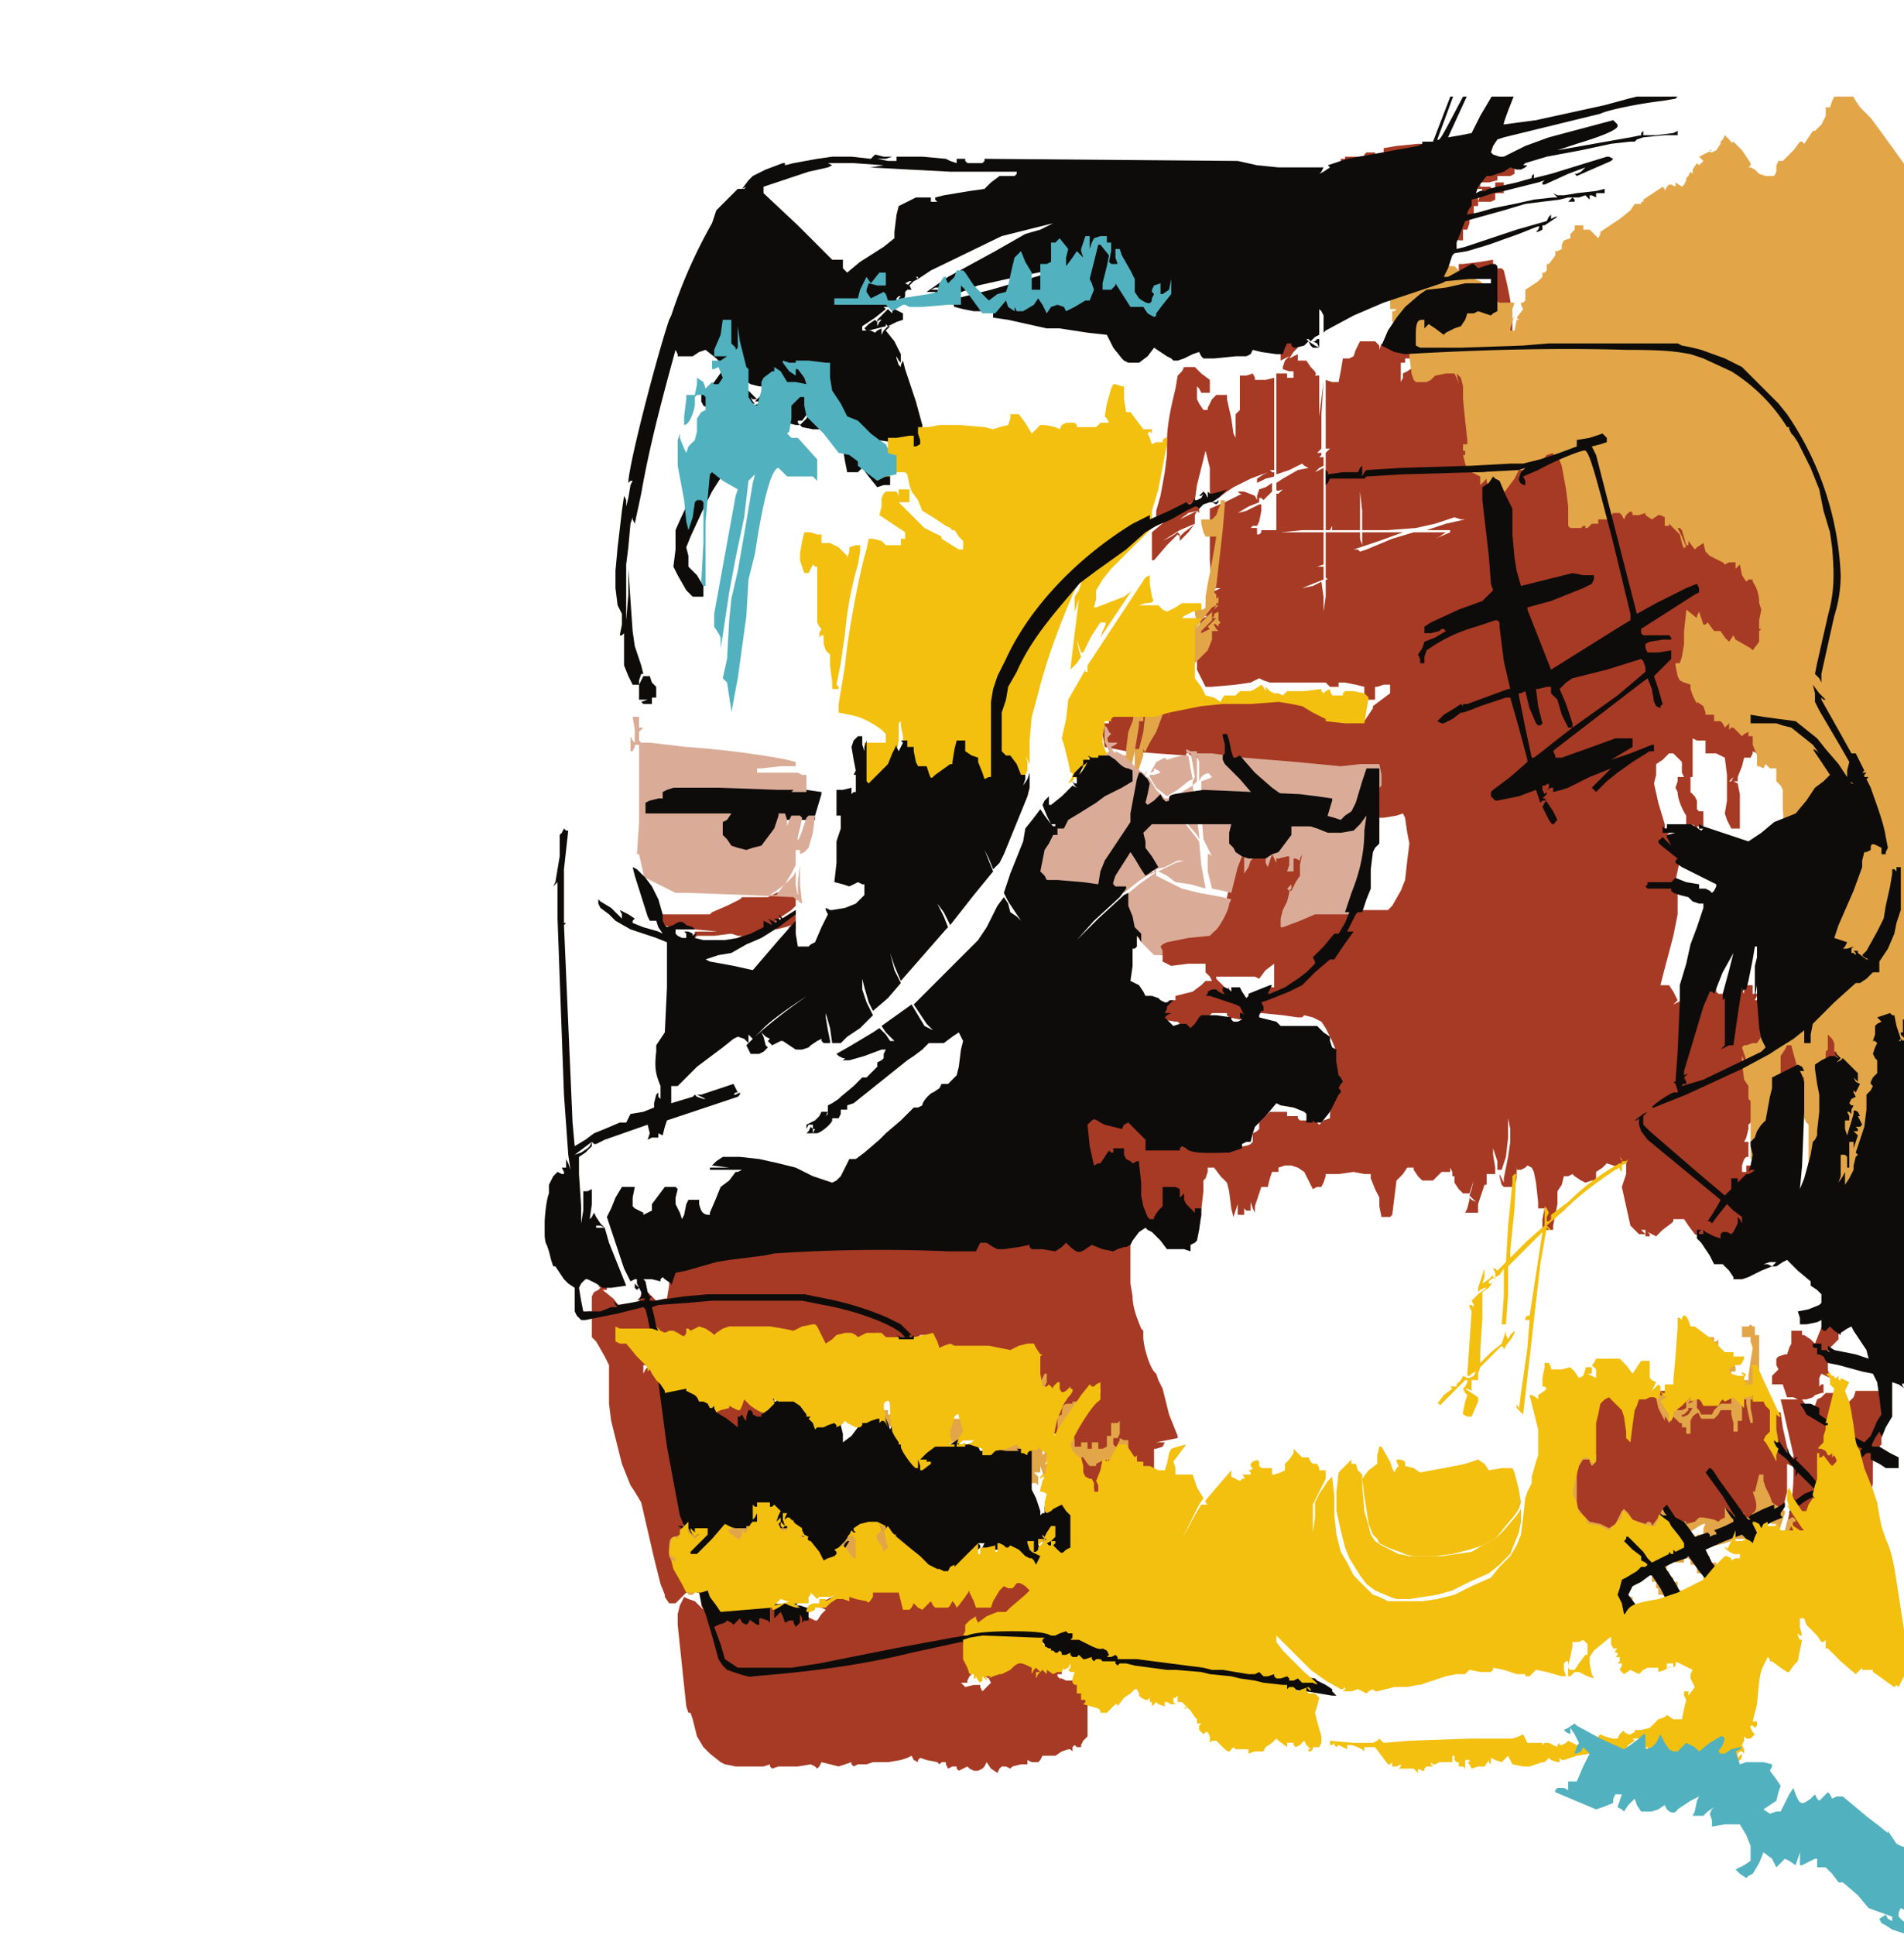 <svg xmlns="http://www.w3.org/2000/svg" width="756" height="768"><defs><clipPath id="A"><path clip-rule="evenodd" transform="translate(.09 45)" d="M0 0h635v856H0z"/></clipPath></defs><g clip-path="url(#A)" transform="matrix(.852 0 0 .852 216.184 0)"><g fill="#a73a24"><path d="M198.09 824l-1-1-4 2-1-1v-1h-2l-2 1-1-2v-1h-2l-1 1-1-1-5-1-3-1-1 1v1l-2-1-1-2-2 1-3 1-6 1h-7l-3 1h-4l-2 1-1-1v-1l-6 2-8-2-1 2-1 1-1-1-2-1-6 1h-9l-3 1-1-1v-1l-3 1h-13l-5-1-2-1-5-4-3-3-3-5-2-8-1-3h-1l-1-3-4-38v-5l1-4 2-4 2 1 3 1 4 4-1-2v-2l1 1 3 7v1h1l2-2h8l9-1h2l3 1v-5l3-1h3v3h4v1l1 2h3v-3h5v1l1 2 4 2h1l2-3 2-2-2-1h-1v-2l8-4 7 1h7l1-2 1-3h12l2 1 1 1 1 3v3h1l1-1v-1l9 1h8l2-2 3 1h2l1-2 1-3h4l1 4 1 3h5l1-4 3-5 2-1h6l6-1 1 1 2 1v4l-2 2-2 1h-1l-2 3-3 4-4 1-7 2-3 1h-4l-1 2-1 1-1 6-1 4 4 10-2 2-1 2v1h-3l2 2 4-1h3v1l1 2 4-4-1-2-2-1 2-1 1-1h6v-1l5-3 4-2h4v2l1 1h2v2l5-1h5l1 1v2h-2v1l1 1h1l2 1h7l1-1h1l1 4 1 5v1l-1-1v18l-2 2-1 2v1h-2l-1-1-1 1v2l-1-1h-1l-3 1-3 2h-6l-1 2-1 1h-3l-2-1v2h-3l-4 1-1 1-2-1h-2l-1 1-1 2-3-2-2-3-1 2-1 1-2 1h-2l-2-1z"/><path d="M56.09 743l-2-5-3-12-6-26-3-5-2-3-4-10-5-20-1-8v-18l-2-4-4-7-2-2v-9h-2v-3h2v-7l1-2 2-1 1-1-1-1h4v2h-2l5 4 4 5 4-2 4-1v-1l1-3 2-2 5 5 4-1h1l1-6v-6l1-1 2-1 4-1 9-2 7-2h3l1-1h1l14-2 13-2h87l1-2v-2h8l2 2 3 2 7-2 7-1v1l1 1h4l4 1 2-1 3-2h4l3 3 4-2h3l6 1 4 1 2-2h5v19l1 6c0 5 2 10 4 15h0l1 1v3c0 4 3 15 6 17h0l1 3 2 4 3 12 4 10v1l-10 2h4l-1 2-3 1h-1v10h-5v-1l-7-7h-1v-3l-3 3-2 4h-4l-1 4-2 4 2 8h-5v-3l-1-2-3-3-2-3v-4l-6-6v-4l1-4 5-8 7-9 2-2v-2h-3l-3 3a65.7 65.7 0 0 0-12 17h0v1h-4v-2l1-5 1-4h-1v2h-5v-4h2v-3h5v1l2-2 1-1-2-1-3-2h-7v-2l-1-2h-3v6h-5v-2l-1-1h-2v5l-1 1-2 1h-4v-6l1-6h2l2-1v-4l3-3h6v5h2l2 1v-2l-1-5-2-4h-1l-5 1-3 1-14-2h-22l-2-6h-5l-1 1v1h-8l-8-1-2-1-1-1-3 1-2 1h-11l-6 4h-3l-4-8h-1l-8 2-6-1-16-1h-9l-2 2-3 1h-5l-4-2h-2l-3 1v1h4l4 4v5h-6l-2-2-2-4v-1l-3-1-4-2h-11l-12-1-1-1v1l3 4c1 0 4 2 6 5h0l5 4v4l-1-1h-1v4l1-2 1-1h3l4 6v5l1 1h3l7 7v-2h5l2 2h9l2-2h7l-2-1h-2v-6h5v3h4v2l1 1 3 1 3 2v6h-4l-3-1v3h-4v4l1 4h-1l-1 1v7h-4l-1-3-1-2h-6v-1l-1-4-1-3h-4l1 3 1 6 1 5h-5l-1-4-3-10-1-5v2l1 7 1 9v1h-4l-1-2-3-12-1-5h-1l-1-1v1l3 15 2 15h4l4 12v6h-5l-1 4v3h-4l-1 3v2l1 3 4 9 3 7v1h-1l-5 5h-3l-2-3v-1zm524-24h-4l1-2c3-10 5-20 5-30h0v-4h-1l-2-1v13l-1 4-1 5h-5l-1-2-2-2v-3l-1-3-1 1h-1v5l1 4-2 2-1 2h-7v-1h-6l-1 2-1 1h-3v4l1 3h-6v-8h-2l-2 1-1 2h-6v-2l-4-1-5-1-1 2-2 2v1h-4v-2h-4l-3-2-4-1-2 3-3 3h-2l-6-2-5-2-3-3-3-4v-20l2-3 1-3h6l1-9 1-14 1-3 1-1 4-1h2l6 6v3l1 4 1-5 1-4 3-2 2-2 5-1h6l1 1v7h2l4-6h9l1 2 2 2 1-1 3-1 1-2h4l5-1v2h2v-2l2 1 1 1 2-2h1v3h5l3 3v3h4l1 7 2 9v4l2 1h1v-1l-5-22-1-4h8l-2-1h-3l-2-6h-5v-4l3-3-1-2v-3l1-1 3-1h1l1-3 1-2v-6h5v2h1l3 2 2 2 4-10h2l3 1 2 1v6l-5 5v9l1 4-4-2-1 2v4l1-1h1v4h-1l-3 1-1 1-3 1h-2l2 3 3 3 2-6 2-1 2-2h5v3h2l3 1h1l2-2 1-3h11v1l1 6 1 5-2 4 2 2-1 3v4l-2 2-2 1v15l-1 5-3 7-1 2h-4l-5-5v2l-1 2h1l1 1v4h-1l-1-1v2l-1 2 2 2h-2l-3 1-3-2-3-1-3 1h-3v7h-2zm-38-142l-3-1h-1l-2-1-3-4-2-3h-5v1l-1 1-4 3-3 3-4-2 1 1v1h-2v-3h-2l2 2h-3l-4-4-4-18 2-6v-6l-2 1-1 2-6-2-2 2-3 2v4h-2l-3 1-2-1-3-2-1-1-2 1h-2l-1 4-2 3v6l-2 10v2h-5v-5l1-5h-3v-3l-1-9-1-5-1-2-2-1-1 1-2 1h-2v4l-1 4h-5l-1-1-1-4v-1l2 4v-2l2-10 1-7v-6l-1-5v9l-1 9-2 6h-2v-4l-2-6v3l1 6v3h-4v5h-1l-3 9v4h-6l1-2 1-4v-1l1 1 2 1-3-3 1-3 1-4-2 6h-3l-2-2-2-3v-3h-1v-2l-1-2v2h-4l-4 4h-5l-2-2-2-3v-1h-3l-2 3-3 3-1 8-1 8-1 1h-4l-1-5v-4l-2-4-2-5v-2h-3l-5-1-7 1h-6v1l-1 3-1 2h-2l-2 1-4-8-3-2-3-1h-3l-3 1v2h-3l-1 3-1 4h-3l-3 9v3l-1-2-1-3v4h-2l-1-1v3h-3v-5l-2 6-1-4-1-8-1-4-3-3-3-4h-3v2l-1 3-1 1v5l-1 9v3h-5l-1-1-3-6h-2v-3l-1-3h-4v10l-2 2-1 3v1h-4l-3-1-2-4-1-5-1-8v-8l-6-2-2-6v3h-3l-2 3-2 2-4 1-3 1-1-8v-18h8v1l4 2 3 2 2-2h7l1 3 2 3v6h14l3-3 4 2 4 1h7c9 0 16-1 17-2h0l1-1v-4l2-1 1-1v-3l5-5h8v2h5v1l1 1h8v1l1 1 2-2 3-1v-2l1-5 2-4v-20l-2-5-3-6-2-3-4-2-4-1-1 1h-2l-7-1-10-1h-3v-4l2-1 3-2v-5h4v-11l-4 3-3 4-2-1h-18v1l5 5 1-1v6h2l3 1h2l1 2 1 4v2h-4l-5-1-1-1v-1h-7l-6 6-1 2h-5l-4-4h-1l-6-1-4-1v-5h5l1-1 1-2h3v-2l8-2 4-3 2-2h3l-1-2-2-2v-4h-8l-8 1-4-2v-3h-1l-1-1v-5l2-2 10-2 11-1 1-1 5-7 2-4 2-8 2-12 2-5h32l-1 6v6l-4 8-5 9v3h1l6-3 6-2h35l2-2 4-7 2-5 1-9 1-8-1-5-1-7-1-2-3 1-6 1h-4v-2l-1-3 1-7 1-9v-2h-8l-34-1-26-2v-1l-9-1h-8l-2-1-1-1h-1v1l-28-2-10-2-1-6v-5h3v-4l3-1h22l10-3 10-2h16l16-1 6 1 7 1 7 4 7 3 7 1h8l4-6v-1l8-6v-4h-3l-3 1h-1v6h-5v-6l-4-1-5-1h-3v2h-4l-2-2h-26l-3-1-2-1-4 2-7 1-11 1h-3l-4-8v-16l2-8h1l2-1h-2v-3l6-2h-3l-2 1v-2l1-2h1v-3l3-1 2-1h-2l-2 1-1-14v-15l2-1 1-1-1 1h-2v-8l7-3 8-4h-1l-1-1h3l5 2 1 2v-2l1-3 3-1 3-2v4l-4 4-1-1h-1v2l-5 2-5 3 4-1 6-3h1v3l-1 5-1 2h-2l-1 1h3v3h1l1-1v-1h7v-17h1l2-2 2-1-2 1c-3 1-3 1-3-1h0v-2l3-2 7-4 5-1-2-1-1-1-6 3-6 2v-47h5v2h3v-3h-2l-3-1v-1l1-3 2-2-4 2v-9l3-1h3l2 4-2 2-2 3 4-2v3h4l2 3c2 2 3 3 2 4h0 2v19l2-16-1 15v16l-3 3 1-1h2v1l-1 1h2v4l-2 1-2 2 4-2v29h-10l-10 1h20v15l-3 1-2 1 2-1h3v6l-10 4 5-1 4-2 1 7v7l1-7v-8h1l-1-1v-21h16v3l1 3v-6h19l-11 4-12 4h2l1 1 3-1 12-5 10-3h15l-3 2-2 1 7-3v-1h-11l9-3 9-2h-2l-3-1-9 3-9 2-13 1h-12v-9l-1-9v18h-13v-2l-1 2h-2v-36l2-2h-2v-32l3 1h3l1-5 1-6h3l2-1 1-3 2-4h7l2 2v2l-1 2 1-2 1-3 2 1 7 1 6 1v4h-4v2h-2v9l1-2v-2l2-1 3-2v-3l1-1 2-1 2-16h5l2 1 1 2 4-1 3-1 2-6h3l2-1h9l1-5 1-4-1-5-1-4h-3l-7 1-5 1v-5h2l8-1 6-1v4h4l1 1c2 8 4 17 4 25h0v9l1 2h5v4h-5v-1l-1-2v3l-1 2 2 4h3l3 1v2l-1 1 4 2 3 1v3l2 2v6l5-4 7-9 4-4h4l1-1v-1h3l3 1 6-6 3-1h7l2 1 1 3c2 4 4 16 5 25h0v8h3l5-1h3v-1h4v-2h6l3-2 2-2h8v2l2-2 7 1h7v2h12v-2h-4l-4-1v-1l1-4 1-3h2l2 1 1 2v2h3v3h2v3h2v5h2l2 1 2 3 1 3h4v2h8l2 3 3 4h3l3 2h5l5-1v3h2l2 3 2 4h5l1 1 2 4 2 2v22l-1 1v2l1 2-2 2-1 3h-6l-1-1-5-2-3-1h-6l-2-2-3-2h-4l-2-3-1-2h-3v2h3v5h-3v3h-4v-5h2v-3h-3v-5l-4-2-1 7-2 12-1 5-1 2-1 1 1 1 1 2 4 1 3 2 1-1v-5h4l-1-1h-2v-5h4v3h4l-1 3-1 5v1h-3l-1 4-1 3h1l6 7v1h5v2l5 1h5v2h3l2 2 3 2h1l4 1 2 1v2l2 3 1 1v8l2-1h3l2 1 1 2 1-1v-2h4v8h3v4l1 12 1 20v12l-1 6-1 7h-5v-36l-2-4h-1l-1 1-2 3-2 4h-4l-1-3v-3l-2 2-1 2h-4v-2l-1-5v-2h-3l-2 2c-2 1-2 2-2 3h0v1h-7l-4-9-5-9-8-12-15-21-6-9-3-2-3-1-2 1h-1v1l1 1h4l2 3 18 24 15 24 4 9h-2l-2 9-2-2-2 2 2 1h2v5l-3 1-3 2h-2l-1-1v-5l1-1 1-2-2 2-1-4-1-3 2-1h1l-4-6v-2h-2l-2-1v-2h-3l-3 1v-5h-1l-2 1-2-1h-2v-4h-1l-1-1v5h-5v-2h-4v-4l-2 6 3 3h3v2l1 2-2 4h-5l-1-2-2-1v1l-1 2h-3l-1 4-2 5v2h-3l2-4-1 2-2 2h2l2 1 1 5v16h-4l-2-4-1-3 1-6v-12l-1-8-4-2h-5v-6h-4l-2-1v18h-1v7l2 2 1 2v4l1 1h2v8h-2v-1h-1l1 2 1 1h-5v-1l2-2-2-2 1 1v1h-3v-5c-2-3-4-8-4-11h0l-1-2 1-3v-2h3l-1-2v-5l-4-4h-2l-3 3-3 2v5l-1 4 2 9 3 10v2h2l2 1-2 1-1 1h2l1 1v5l-1-1 5 5-1 2-3 14v1l2-2v12l-2 10-5 19-1 4h4l2 3 2 4-2 2 6-3v-1l1 2 1 1v-2l1-2 2-1h3l-1 1-2 1h3l2-4h4v2l1 1h4v2l1-1h1l-2 20h1l1-1 1-11 3-12 1 1 1 2v-4h4v4h2v1l-1 2h1l2-2v-1l1 1 1 2v-3h8v4l1 3 4-4 4-3-1-1h-1l1-1v-1h5l2-2v2l2 3 1 2v-2l-1-1 2-2h4l2-2 3-2v-4h1l1-1 1-4v-4l1-2 2-1h1l3-5h1v12h-1l-1 1v8l2 3 3 3h7l4 6 1 3 1 4 1 2 2 1v8h-1l-4 1h-1v-5h1l1-1h-1l-1-1v-2h-2v-3h-3v3l-2 3v9l-1 13-1 4h-4v-7h-2v6h-2v4h-4v-4h1v-9l1-9h-3l-3 3h2v5h-5l-1-1v-1l-12 4v8h-4v1h-6v-1h-4v-2h-1l-10 4 2 6-2 2v6l-2 2v2l-1 4-1 2h2v7h-1l-1 1-1 3v3h2v-3h5v4l-1 1h-1v5h-4v-1l-1-2v3h-3v1l1 2h2l2 1v-3h4v4h-4v4l-1 3h3v4h2v6h-4v-2h-1l-3 2-1 1h-4l-1 1v1h-2zm-473-140l-1-1v-1l1 1h1v-2h5c9 0 5 0-5-1h0-10l-4-2 2 2h-4v-1l-1-4v-2h24l1-1 7-3 6-3 1-1h12l4-2 3-1 3 1h2l2 1 1 2v1l-1-1h-1v3l-2 2-6 4-2 2 10-6v9h-2l-2 1 1-2 1-1-3 1-4 1-1-1v-1h-1l-2 1v2l-3 2-3 1-5 1h-4l1-1 2-1h-2l-3-1-8 1h-8l-2 2z"/><path d="M283.09 254v-6l6-5 10-7 4-3-10 7-8 5-2 1 4-4h-2v-4l2-7 2-11 1-8v-6c0-8 2-17 4-25h0l1-6 2-2 1-2h5l3 3 4 3v6h-4l-1-2-1-1v6l1 2 2 3h2v-1l2-4 2-2h5v2l2 9 1 7 1 2v-11l2-2v-16h3l3-1 1 2v1h5l4-1v43h-2l1 1h1v2l-4 1-4 2v-2l3-2 2-1-8 3-8 4-3 2-4 3h-4v-14l-2-8-4 16-1 7 2 2v4l-1-1-4 1-4 3 8-4-1 2v4l-7 3-8 5 4-2 3-2 1 1v1l2-2 4-3 1-1-3 4-4 4v-2l-1-1-5 5-6 7h-1v-7zm140-143v-4l1-1h-4v-3h-4l-3-1v-5h2v-4l-1 1-1 2h-4v5h-5v-7l-1-2c-2 0-5-3-5-4h0l-1-2-2-2v-4h5v2l1 3 2-1h1v-3h2v-5l-3 1h-4v-2l-2 1h-2v3h-3l-3 1-2-1-1-3v-1h-1l-1 1v1h-1l-4 1h-1v3h-5v2l-3-1h-3v-5h4v-3h2v-1h9v-1l1-1h4v2h3l1-2v-2l6-1 10-1h3v2h2l5-1 3-1v1l-1 1 4-1h4v3h4v2l-1 3h5v5h-5v-3l-2 4 5 1 3 1v-5l3-3h4l4-1 1 1v1h4v4l-2 1h-6v2l-4 1h-4v2h5v1l1 1h1v-4h4v5h-4v3l-2 1h-6l2-6h-9v2h-2v3l3-1 4-1h2v5h-2v4h-2v4l-1 3h-2v5h-2l-2-1z"/></g><path d="M490.09 765v-1l1-1 2-1h4v-4h3v-3h3v-1a1 1 0 0 0-1-1h0-1v-4h2l-1-3v-2h5v2l1 2h1v3l5-1 4-1 1-1 1-2h2v-2l-1-1h-2v-3h-1v-3h-2v-4l1-5 1-1 3-1h2v5h-1l-1 1h3v3h2v2h2v4h2l8-1 6-2v-2h-4v-3h-3v-4h-3v-2l-1-1h-2v2h-4v-2h-5v-5h3l3-1v-4h1v-4h2l1-1h-13v2h-4l-8-2-3-2-6 6h-2l-5-2-5-2h-2l-1-2-2-2h-1v-5h-2v-16l2-4 1-4 2-1h5l2 1v3l-2 2-1-2v-1h-3l-2 3-1 3v16l3 4 3 3 5 1 4 2 3-2 3-6 1-1 2 2 2 3 6 2 1-1h1l1 1v1l3-4 2-4h2v4l5 1 4 1v1l4-1 2-2h2l5 1 2 1 1-1 2-1v-5l2 2 1 2h1v-1l-1-2-2-3h2v3l6 2v2h3l1-2c2-1 2-4 1-7h0l-1-3h1l2-8h2v3l1 3 2 4 1 3 6 4v1l-5 15-1 1h3l2-4 2-8 1-2v1l1-1h1l1 1v1h-1l-3 6v2h2l4 1h2v-4l-1-5h1l4 2 2-2 2 1 3 1v-2l1 1h1v3h5v2h-7l-1-1v-1h-4l-3 1-1 4v3h-6l-5-1-1 2v2h-6l-5 4-6 6-2 1v-4h3v-2l2-2 4-2h1v-4h1l2-1h-4l-2-2v-4h4l2 2 2-3 1-3h-2l-2-1v-1h-1v4l-3 1h-2v5l-5-1h-6v1l-3 1-4 1h-2v-3h-3v2h-4v-4h3v-3l1-2h-1l-2 1-3 2-2 1 2 1h1v4h-3v2h7v4h3v3h3v4h3v3h4v2l-5 2-12 3-6 2-1 1-1 2-2-1-1-1-3 3-2 3-10 2-5 3-10 7-4 4-1-2zm-424-24l-8-16v-4c0-4 1-5 3-5h0l2-1 2-6h2v1h3v2l3-1h4v2l2-2h3v-2h12l3-1v-8l2-1h-2v-5l3-1h2l2 1 1 1 7-1h8l3 2 3 3 1 4 1 3h1l1-1v-6l-1-6h2v2l-1 1 2-1 1-2h5l3 2 2 3 2 4 2 3v4l3-1h8l3 1v4h3v-4h4l5 5v4h-4l-2-1-1-2v12h-6v-2h-3l-2-3-2-5v-1h-4v-2h-2v14h-5l-2-3-1-2v2l-4 4h-4v-4h-2v-5h3v-2h6l-1-1h-1v-3h-4v2h-7v3h-5l-2-1v-4l-1 2v2h-5v-3h-2v3h-6l-2-3-1-2-1 1-1 2-2 2-1 2-4-1-5-1-3-3-3 2-6 6-3 4h3v7h-4v-3h-4l-3-1 2 6 2 4h3v1l-2 2h-2zm203-7l-1-3v-2h-3l1-3v-4h-2v4h-3l-1-1v-1l-1 1v2h-4v-1l-1-1h-1v3h-2l-2-1-3 2-1 1v2h-3v2h-6l-1-1v-3h-4v-1h-2l-1-2v-5h3v1l1 2v-12h2l1-2 1-7 1-5 2-1h2l1 1 1 2v-1l1-1h2l1 1v-1h7v3l1 7 1 5-1 2-1 2h-1l1 1 2 2h1l1-3 1-10 2-7v-1h1l2-1v-1h2l2 1v2l1 7v5l-2 5h4v-1h6v4l-2 1v8l-1 4-1 1h-2zm-54-42h-1l-1-3-1-4v-6h3v-2h-3l-1-1v-1h2l-1-1v-1h-1v-2l-1-1h-2l-1-1v-1l-8 2v1h-2-3-2l-2 1-1-2h-3v1h-3l-2-2-3-5v-2h-2l-3-3-1 1-1 3-2-1h-2l-1 1h-3v1l2 1h-2l-4-1-4-3v2l-1 1h-2l-3-4-3-4h2l2 1v-3l1-2h3v5l-1 2h-2v2h2l1-2 1-3v-2h3v3h2v2h1l3 1 2 1v-2h2v-7l3 1h1v5h2l2 1v1h3v1h1v2h2l-1-3v-3h3l-1-3-1-2v-5h4l3 10v2h-3v5h3v-2l2-1h3v2h2v5h3v-3l2-1 4-2h1v4h1l2 1 1 1 1-1v-1h4v-2h3v-3h1l1 5 2 4v-3l-1-7-1-1v-2h2v-5h1l1-1 1-1v-7h3l2 5 1-4 2-4h1v4l-1 2-1 1v1h3v4l-2 5v1h3v4l-1 6-2 4h-1v6l1-1v-2l1-1h7v-7h-2v-7l2-1c0-4 1-5 3-5h0 2v-1h3l1 1v9h-3v-3h-1v-1l-2 4h2v3l1 5v3h3v-2h3v3h2v-3h3v3h2l2-1v-5h2v-6h3l1-1v6l-1 2h-2v3l1 1h1v-1l1-2v-1l2 1h2v6l3 2 1 1-1 6v7h-2v-2l-1 2v-2l1-1 1-4v-4l-3-3-1 2-1 1h-6v-2h-1l-3 1-2 1v1h-3l-1-1-2-3h-15l-2 1v1l-1 1h2l1 2v5h-3l-2-6v3h-3l2 2v4l-1-1h-2l-2-1v-1l-2 1v2l-3-3v1l-1 2v1h-1zm317-25v-2h-2v-5h1l2-1 2-3h-2v1l-2 2h-1v4h-1l-1-1-1-1-1-1-2 3-1-2-1-1v2l-3-6-2-9h3l-1 1v2h4l1 2v4h2l1-2v2l1 1h2l2-1v-3l2-2v1l-1 2 2-1v-3h-1c-2 0-1-1 1-3h0v-10l2-3 2-3v-2l-1-1 2-2 1-1h1v-2h3v2h1l1-1v5h-2l-2-1-1 3-2 4-1 1 3 1 5 1 2 1v4h1l-1-6h2v-4h3v2l1 2v2h-2v6h-2v2h-3v3h-4l-1-1v-4h-4v-4h-2v15l1 1 1 2h5l1-2 3-3h5v-3l-1-3h4v-1h-2v-5l4 1h3v-2l1-7 1-6-1-3v-2h-4v-5h3l1-1 1 1h1v4h2v16l-1 5-1 5-1 1v3h-1v4l1 5v2h-1l-1-4-1-5v-2h-2v10h-2v5h-2v-4l-1-4v-2h-5l-1 2-2 2h-6l-1-2c0-1-1-1-3 1h0l-1 2v6h-2zm68-77l-1-2-1-1-1 1h-1v-1h-1v-4l2-10 1-5h1v-2l3-20 2-10 1-6-2-22-1-3v-15h-1v-4l-1-2-2-2v7l-1 1v30l-1 5-2 11-2 9v1h-3v-22l-1-1-1-2v-8h-1v-6l1-5h-2l-1-4-2-7-1-4h-2l-1 2-2 3v23l-1 2h-1v10l-1 2-2 1 1 3v2h-3v6h1l1-2v4h-2v-1l-1 1v-2h-2v-1h-4v-27l-1-1v-6l-2-3-1-8v-3l1 2h1l-2-6 1-1h1l3-1h2l2-3 2-2v-19l2-3 2-8 1-4v-33h1v1l1 1 1-6 1-6v-10l-1-18v-8l-1-2-2-2v-6h-3l-2-2-1 2-2-1h-1v-5l-2-5v-4h-2v-2l-2 1-1 1-2-2-2-2h-1l-1 1v-3l-1 1-1 1-1-2-1-1h-3v-3h-4v-1l-1-3-3-2v1l-2-4-1-3v-2l-3-1-2-1-1-2-1-5v-1h2l1-3 1-6v-6l1-9v-1l5 4v-1l1-2 2 6h1l1-1 3 4h3l2 3 2 2 2-3 1 2 7 4 1 1 3-4v-5l1-1h-1v-4l1-5-1-3a16.89 16.89 0 0 0-3-10h0v-1h-2l-1 1-2-3-1-5-1 1-1 1v-3h-3l-2 1-1-1-2-1-2-1-2-1-2-2-1-4-3 2-1 1-3-4v2h-1l-2-7-1-1h-1l2 4 2 5h-1v1l-1-3-1-4-5-5v1h-2v-4l-2-1h-1l-3 2-3-2v-1l-3 1h-3v-1c-1-1-1-1-3 1h0l-1 2-1-2-1-1h-3l-1 1-2 2h-4v2h-3l-2 2h-1v-1h-1l-1 1h-5l-1-1v-9l-1-8-2-11-2-5h-2v-1l-3 1-4 5-3 2-1-2-2 2h-3l-2 4-9 12-1 2h-1v-4l-1-5-1-4v-1l-3 3v-4l-2-1-2-1h7l-8-2v1c0 2-1 0-2-3h0l-1-4h1v-2h-1v-3h2v-2l-1-9-1-10v-6l-1-4-1-1-1-1 1 5-1-3-1-2h-4l-5 1-2 2-2 1h-5l-1-1-1-3-1-8v-4h-2v-3h-1v-3l-1-1h-1v-4l-1-1h-2v-5h1l1-1h-3v-4h-2l-1-8-4-2v-1h-3l-5 2-2 1h-11l1-1v-1l-1 1-1 1-2-2h-10l-3-2-3-3-2-2-1-1h-4l-3-2-1-1h-61v-5l2-6 6 1 7 1h1l-1-1v-1l3-9h3l2 2 5 2 3 1 3-1 3-2 2 1 2 2h2l-1 1v1h2l2-2 1-2-1 1h-2l1-1v-1h3l2 1 2 2 2-2 2-3 5 7 1 1h9l1-1 1-2v-1l2-1 2-2 3 2 2 2 3-2 2-2 4 3 5 3h4l4 3 5 3h5v2l1-1h1l2 1 1 1h1l2-1v1l3 2 2 2h4v3l2-1 5-1h2v1l7 3h2l2 2h3v2l2 1h5l-2 1h-1l3 1 2 2v1h4l1 2 1 1-1 2v1l2 1h7l-1 3v5l1-2-1 3-1 3v1h2l1-5h1l-1-1 3-4-1-2v-1h1l1-1v-5l3-2 3-2 2-2v-2h1l1-1v-3h1l3-4v-2h1l2-1v-2l1-2 3-1v-2l2-2v-2h4v2h3l2 2 2 2 1-2v-1l3-2 6-4 5-4 2-3h3v-1h1v-1l9-6 1 1v1l1-2 1-1h1l2 1v-2l3 2 1-1 1-2v-1l1-1 1-2 1 1v-2l2-3 1 1 2-2-2-2 6-3h-1v1h1l2-1 2-3v-1l1-1 1-2 2 2c1 1 1 2 2 1h0l4 4 4 6v1l-1 1h1l2 1 2 2 3 1h4l1-2v-3l1-2h2l5-5 3-4h1l1 1 4-6h1l3-3 2-4v-4h2l1-3 1-2h2l2-3 2-1 1 1 3 5 2 3 2 2 3 3 3 4 8 11 5 7 1 238v238l-1 1-2 3h-1v3l-3 2v2h-1l-4 6-2 4h-2l1 1v1h-2l-1 2v2h-4l-5 6-3 2h-1l-1 2v1h-1zm-328-218l1-8 2-7v-8h2l2-8 1-9v-1h1v-2h-1l-1 4v3h-2v2l-2 12-3 14-1 3h-1v-3l-1 1-1 2v-1l-1-1 1-3v-4h2v-6h1v-3l1-8 2-5 1-5h1v-4h1v-4h2v-5h1v-10h2l1-1 1-1h-1v-5h2l2-1v4l1-4v-5h2v-2h3v-2h3l1 2v2l3-2 2-3h2l-1-4v-4h3v2h1l1-1v-5l1-6 1-5 2-11 1-6h-5l-1-2-1-4v-2h5l2-2 1-3 1-2v-2h2v2l-1 12-3 26-1 3 1 1v2l1-1v3h-1v1h1l-2 2 1-2-2 1-8 10-7 9-3 4-3 6 3-4 2-4 7-10 9-9v4l-2 2-3 3v1l2-1 2-1-1-1 2-2 2-2h-2l1-1v-1l2-1v4l1 1-1 1v1l1 2-1-2c-2-2-3-2-1 1h0l1 1h-3v4l-2 5-12 12-3 2 7-5-11 23 3-7v-3h-1v-2h2l1-1 1-3v-1l-2 1-4 1h-1v-8l1-6h1v-1h2v-3l3-4v-1h-1v3h-4v4l-1 1h-2l-1 5h-2v-2l-6 20 4-11 1-3v-3l1 1v2h1v7l-1 2v6l2 3v-1h3l-2 2-3 8-3 5-2 4v1l-1-2v3l-4 12-3 10z" fill="#e2a648"/><g fill="#0e0c0b"><path d="M355.09 788l-56-7-56-8-5-2-3-1-2-2v-2l-1-1-9-1h-8l-20 2v-1h-1l-23 5c-24 6-49 9-74 11-1 1-9-2-12-3h0l-2-2-2-3-3-11-3-10-2-5-1-5h-1l-1-1 2-2 3 1h4l-1 2v2l1-1h1l-1 1v1l1 2 2 2v-2l2 1 1 1h1l11-1 16-1h5l-1 1h2l3 1h3l-2 2v4h-2l-1 1v-2l-1-2v4l-2 2-1-2v-1h-2l-2 1-1-3-1-2-3 3v-5h-2v7l-1-1-3-1h-1v3h-1l-3-2-1-2 1 1-1 2-1 1-2-1-1-2-3 3-1-1-2-1-1 1-3 1-2 1 3 8 2 7 6 4h25l13-2 35-7 27-5 6-1v-2l5-1h36l11 1v2l7 2 7 3 2 1 2 2 13 2 31 4 34 4 15 2 1 1 4 2 3 2v1l2 2h-2l-12-2zm147-36l-2-4-1-4v-4l2-3 1-3 4-3 4-2v-2l-8-8v-4h4l3-1 4 5 5 5 10-4v-1l-4-7-4-6v-1l1 1h2l-1-1-1-2 2-2 4 6 4 2 3 4 2 3 6-2 1 1v1l2-1h1v-1l-1-1 5-2 4-2v-1l-1-1-2-3-1-2 5 5-6-10-8-11 1-1c1-2 2-1 5 4h0l8 11 5 7 1 1h1l-1-1 1-1 6-3 5-2v2l2-1 3-2v2l-2 3v1l1 1-5 2-5 3 2 3 3 3v3h1l2 1v-2l3 2 4 1v5h-8l-2-1-1-1 1-1-2-2-1 1v1l-6-5-5-5-8 3-9 4 3 6 4 5v5h-5l-5-6-5-7-1 1-6 2-4 2 4 6 4 7 1 1-1-1h-2l1 1v2h-6l-3-6-4-6h-1l-4 3-4 2-2 4 3 4 3 6v1l-2-2v1l-2 2-2 1zm-324-22l-10-8-5-5v-1l1-1h-2l-2 1-1-2-1-1 1-1v-1h-1l-2-1 1 2v1l-3-3v-1l-1 1-2 1-2-1h-2l2 2-2 2-4 1h-1l-2 3-3 3h2l1-2 1-1h1l-3 5c-3 4-5 5-8 5h0-2l-2-2-5-6-2-3v-1l1-1-1-1-1-2v4l-2-2-1-3v-3l-2 2-1 2h-4l-2-4 1-2v-2h-3l-3-3 1 2 1 3 1-1v6h-3v-2l-1 1v1h-7v1h-5l-5-1v1l1 1-7 6-6 6h-2l-6 1h-3l1-2v-2h4v-3l4-2 3-2h-2l-1 1-2-2-1-2v2c1 1 0 1 0 0h0l-3-2-2-1h3l-2-5-6-32-4-30-1-2h4l2 4h9l3 1 7 5 5 4-2 2 5 3 5 4v-5h1l1-1 1 2 1 1v-2l1-3h1l1 1v1l2 1h2v-1l1-1-1-1h-1l3-3 4-3v2h1v-2l-1-1h11l3 3 6 9h12v1l-1 1 1 4v4l4-3 3-4-2-2 6-4h8l2 4 1 3 1-2v-1l4 6 5 8 1 3 2-1h2l1-3 2-3 2-1 3-1v1l1 1h4l3-2 2-1v1l-1 2h4l3-1 2 2 1 2h4v2l1-1 1-2 6 1h6l-1-1h4v1l1 1v-2h4l-2 1v18l2 4 2 6v2l1-1h1v-3l4-1 3-2h2l2 1 1 2 2 2v18l-4 4h-4l-2-4h-3v-2l-1-4-1-1v1l1 1-1 1-2 1 1 4 1 3v2l-1 1h-4l-4-3-5-2v-2l-1 1-4-2v3h-2v-1l1-1h-3l1 1v1h-2l-3-1h-1v-2l1-2h-3l1 1v1l-12 12h-9zm429-15l-1-2 1-1v-2l-2 2v-4l-1 2v-3l-5-6-5-5-6 3-7 5-1 1 1-3 1-4 1 1 4-3 5-2-8-8-1 2v-3l-4-5-5-4v3l-1-2-1-1v-5h3l4 6v-3l1 3 2 3 1-1h1l-1 1 6 6 5 6 4-3 10-8 6-6-2-1-2-2-2 2v-1l1-1-11-7-10-6-1-2-2-3h5l4 2v3l10 7 11 6 3-3 3-7 2-3-1-8-1-7-2-4-5-1-11-3-5-1-1-1-1-2-2-1h-1v-3h-1a1 1 0 0 1-1-1h0v-1h4v3h2l2 1-1-1v-2l3 2 10 2 6 2-1-4-6-9-1-2-2 1-3 2v1l-3-2-2-2-2 2h-1l-1-1v-4l-2 1-5 1h-3v-3l-1-3 5-1 5-2 1-1v-4l-2-2-3-2v-2l-6-5-5-5-2 1-3 2h-2l2-2h-3l-3 1h2l2 1-5 2-6 3-3 1h-4v-1l-2-3-3-3h-4l-2-4-4-6-2-2v-4h2l-1 1v1h2v-2l1 1 4 2 3 1v-2l1-1h2l2 1 1-1 2-4v-3l1 1 1 2v-3l-4-3-3-3-4 5-3 4-1-1h-1l2-3 3-5 1-2-34-28-3-4-1-3v-3l-1 1h-1l4-3 4-2-2 1-2 2v4l3 3 22 19 13 11 3-3v-5h3v2l-1 1 5-5h1l2-1 1-1h-2l-1 1 1-3 1-5-1-4v-2l2-2 1-3 2-3 2-2 2-11 1-4v-5l12-6 2 1 1 2h-2l1 2 1 3v14l-1 25-1 11 2-5 3-11 1-6 1-1 1-2v-2l1-9v-8l-1-5-1-7v-2l3-2 4-2h2l2 1-1-1-1-2 3 3-2 2 2-1 1-1 7 7v4l-2-2 1 2 2 1-2 4-1-1v1l1 2-2 1-1 2 1 1h1l-1 2v2l-1-1h-1l1 2v2h-2v4l1 3 3-10c0-2 0-2 2-1h0l1 2h-1l2 4-1 1h-2l1 1v1h-2l2 2-2 6v-3h-2v12h-1v-5l-1-1h-2v10l-1 3 2-3 1-2v6l2-3 2-4v-2l1-4 1-1-2-2 1 1 4-12 1-8v-7l2-2 1-2-1-1v-1l1-2 2-2v-6l-1-1-1-2 1-3 1-2-1-1h-1l1-3v-4l1-1 2-1-2-2 6-2 1 1h1l1 5 2 6-1 1h1v-1l1 1 1-1-2-2v-1h1v-6h6v5l1-1h1l-1 5v7l-1-1h-1v1l-1 2 2 2v4l1 7v2h1l1-1v1l-1 5 1 1 1-1h1v-1l2-3c2-2 3-3 1-3h0-1v3l-1-1v-2l2-1 1-1-1-2v-2l-1 1-1 2 2-14h2v3h2l2-1-2-2v1l-1 1v-10l2-12v-3l3-1 2-2 2 1h2l3 6 2 7 2 3 1 2v7h-1l-1 1 1 2 1 1h1v5l1 8 1 13 1 10v-1l2-6 1-6 1-2 2-11 1-2v-21l-1-1 1-3 1-2-2-2-1-2 4-4-2 1h-2l1-1v-2h3v-6l2 1h2l2 3 1 2v3h1l1 1v7l2 15 1 17v9l-1 6-3 9-1 8-4 17c-1 1-3 10-3 16h0l-1 4v-2l-2 3-2 5-2 4-2 6-2 4-3 5-2 4-1 5-4 18-1 2v1l1 2h-1l-2 1-1 1v3l-1 1-2 1-2 2-3 2h-7v-2h-6l6 4v2l-2 2-3-3c-4-3-5-3-4-1h0l1 1-3-2-3-1v16l-3 5-2 5v-1l-1-2-2 3c-2 4-2 4 0 4h0 2l5 3 4 2v5h-6l-3-2-4-2v-3h-2l-5 5-14 12 4 5 4 4-1-3-1-2 5 6 6 6-1 3v3h-5zm-91-199c0-1 10-8 11-7h0 1v-1l-1-3-1-1h1l1-14 1-23v-8l3-10 2-9 3-8 3-9v-2h-2l-3-1-2-2-4-1-3-1-1-1v-1h-11l-1-1 1-1v-1h11l2-2 5 2 6 1v2h3l2 1 1 1 1-1 1-2v-1l-16-8-3-2v-1l1-1-5-4c-4-3-5-4-3-5h0l1-1 6 6-2-2-2-4v-1l4-1h-6v-3l1 1h1v-2h11l2 1 3 2 1-1h-2v-2l2 1 21 7 6-4 6-5 10-4 5-6 4-6 4-3 3-3-4-6c-4-6-5-7-2-5h0l1 1-3-4-10-8-4-1-3-1h-12v-4l6 1 15 2 10 8 4 5 6 7 6 9h1l-2-1-1-2v-3l1-4-4-7-10-17-2-4v-4l-1-4 3 4 3 3h-1l-1-1v1l9 16 5 9h2l4 8-1 1h2l-1 1v1h2l-1 1 2 4c2 6 6 16 7 23h0l1 5-1 2v1h-2v-3l-2-1c-2-1-3-1-3 1h0v1l-2 1h-1l-1 4v3l-4 11-7 16-2 6 6 2-1 2-1 1h2l3-1-1 1v2h1l1 1v-1l-1-1h2v1l4 3h1l-2-1-1-1 2-2 5-9 3-6 1-6 2-9 1-6v-2h1l1 1v-2h2v20l-2 6-1 5-3 7-4 6v5h-3l-3 3-3 2h-2l-10 9-10 10-1 5v4h-3v-6l-5 4-8 5-3 2-13 7-26 12-15 6zm24-13l27-13 2-2-2-4-1-5-1-13v-7l-1 6v-15l1-4v-5h-1l-1 6-2 10-1 4h-1l-1 1v-2l-2 13-2 14h-2l-4 2 2-2v-22l-1 1v-3l3-11 2-8-5 9-4 10-1-1h-1l-3 7-9 30v2l2-1 1-1-3 3 1 2v1h-1a1 1 0 0 0-1 1zm-453-107l-3-2-1-2-2-2v-5l1-4h-37v-8l1-1 4-1 3-1v-1c0-2 2-2 9-3h0l7-1 23 1 22 1 8 1 7 1v1l-3 10v2h-16v4l-6 8-3 1-3 2h-8zm380-16l-2-4 1-2 1-1h-2l-1 1-2-6-8 3-10 2h-1l-2-2v-2l1-1 8-6 8-7v-1l-4-15-4-14h-2l-12 4-5 2-3 1h-1l-4 3-4 2h-1l-2-1 3-3 5-3 3-2 1 1v-1h2l19-7h1l-3-13-2-16v-2l-1-1h-1l-9 3a72.18 72.18 0 0 0-20 9h0l-3 2-1 3v3h-2v-2l-1-2 2-3 1-3 5-2 5-3-1-1h-1l-1 1-4 1h-3v-3l3-2 13-6 11-4 5-5-1-3-1-13-3-26v-6l3-2 2-3 1 1 2 1 3 7 3 6v12l1 11 1 6 2 7 24-6 5 1h5v2l-1 2-4 2-15 6-11 3v1l11 28 32-20 5-3v-3l-8-33c-8-31-11-42-13-43 0-1-13 4-22 9h0l-7 3 1 2v2a3 3 0 0 1-3-3h0l1-3 2-2-3 1-19 1-35 1-17 1-1 1h-16l-1 2-1 1v-7l1 1v1l7-1h7l1-2 1-1v5l1-2 1-1 16-1 33-1 18-1h6l8-2 9-3 8-3v-3l6-1 6-2 2 2v2l-3 1-4 1 2 4 19 74 9-5 14-7 5-2 1 2v2l-2 1-25 16v2l1 1h12l1 1v1h-4l-6 1-2 1v2l1 2h5l6-1v4l-8 8 2 6 2 7-1 1v1l-2-1-1-2-1-6-2-5-4 3-39 30-1 1 1 2v1h3l14-5 11-4h8v4l-10 6 9-3 10-4h1v3h-2l-8 5-7 5-5 4-5 5-2-2 9-9-10 4-10 5-3 1-4 1v-2h-1l-2 1 1-1v-2l-2 1h-1v2l1 2 1-1v1l-2 2h1l4 6 2 4-1 1c-1 2-2 1-4-3zm-2-30l5-4 9-7 21-15 13-11v-2l-1-3-1-1-16 5-16 4-3 2-3 3 3 7 3 9v2h-2l-3-6-2-7-3-3v-3h-2l-4 1h-1l1 8 2 8-1 1h-1l-1-1-3-7-2-8-2 1h-1v1l3 15 3 14h1z"/><path d="M45.09 327l3-1h-4v-7h-3l-2-4-2-5v-15l-1 1h-1l1-5v-5l-2-4-1-8v-8l1-11 2-17 1-7 1 2v3l1-4 1-6 1-2h-1l-1 1c0-8 13-58 19-76h0l1-2c4.878-14.933 11.243-29.339 19-43h0l2-6 10-10h3l-7 7 8-8-2 1 3-4 2-2 6-3 8-3h1v1l4-1 11-2 7-1h9l9 1 2-2 4 1h4l-3 1h-4l5 1h4v-2h12l11 1 2 1 3 1v-2h4v1l1 1h7l1-1v-1l118 1 9 2 10 1h21l-1 2-1 1 2-1 3-2-1-1 9-3 33-6 2-1v-1h5l15-39 1-2 1 1-8 20-7 19c1 1 2-1 12-20h0l10-20h1l-1 2-17 37 6-1 5-1 4-8 23-39 1-2v2h2l4-8 4-7v1l-4 12c-7 13-20 45-19 45h0l15-2 32-7 11-3 8-2 8-1h11l-4 2-1 1-6 1c-9 1-25 4-29 6h0l-45 11-3 1-2 3-1 3 1 1 3 1h2l10-5 11-4 30-8 2 2v1c-1 2-9 5-19 8h0l-9 3 34-6 5-1v-1l1-1v2h6l8-1 2-1v2h-6l-10 1-3 1-1 1h-2l-9 1-14 3-16 3-10 3-1 1h2l-1 1-2 1h-2l-3-1-3 2-6 2h-2l-4 5-1 3 2-1h2l2-1 4-1 9-2 7-2v-1l1-1v2l8-2 26-8h1l2 1-1 1-16 7-1-1h1l2-1 2-2-8 3-11 5h-1v-1l1-1-3 1-16 4-5 1-6 2-4 1v3l-1 1-1 2v1l5-1 7-2 10-2 9-2 9-1h2l-2-2 2 1h3l6-1 9-1 4-1v2h-4v2l-2-1h-1v2l-2-2-3 1h-3l1 1v1h-3l2-2h-2l-4 1-16 2-10 3-18 5-4 10v3l4-1 24-8 14-4 1-2 1-1v2l2-1h1l-6 4h-1v2l-2 1h-1l1-1c1-2 1-2-4 0h0l-5 2-14 5-10 3-6 1-1 1-2 6-2 4h2l11-6h1l2 2 6-2h2l1 1v21l-2 1-1 1-6-2-2 1h-3l-1 3-2 3-3 1-4 2-1 1-4-3-3-2-2 2v-4h-1c-2 0-3 1-3 7h0v5l2 1h19l29-1 12-1h60l2 1 5 1 4 1 11 4 8 4 17 17 4 5a143 143 0 0 1 25 75 62.79 62.79 0 0 1-3 19h0l-6 27v4l-1-2-2-2 1-5 5-22 1-4c2-9 2-16 1-28h0l-1-7-3-10-2-10-4-10-6-12-2-3-1-1-1-2v-1h-1a80.66 80.66 0 0 0-26-26h0l-13-6-6-2c-6-1-10-2-30-2-34-1-69 0-103 2h0l-5-1-6-3 3-7 4-6 4-5 7-6 3-2 9-1 9-2h12v-2h-10l-11 1-2 1-27 9-14 6-13 7-1 1v-8l-1-2-1-1v12l-2 1-2 2-1-1h-1l1 1 3 2 2 1-1-2-2-1h1l1-1h1v4h-3l-1-1-1-2-2 2-4 1h-1l-1-1v-1h-2l-1 2-1 3h-3l-7-1-4-1-1 2-2 1h-5l-10 1h-5l-1-1-1-2-3 1-4 2-3 1h-2l-1-1-2-1-6-4-3 4-4 3h-5l-2-1-1-1-4-5-3-6-9-1-13-2h-6l-18-4-7-1v-3h-9l-5-1-4-1-1-2v-2h2l16-4 31-9h2v-1h-1l-20 4-18 4-5 2-8 3h-3l-2-4h-2l-2 1h4l1 3 2 2h-3l-2-4h-4l10-7 22-12 14-8 7-2 6-3-24 6-33 16-6 4v-1h-1l1 1-2 1-2 2h-1l2-2h-1l-2 1 2 1 1 2h-2l-1 1v2l-1 2h-2v-1l1-1h-1l-1 1v1l1 1-3 1-2 1h-2l-1-1 2 2-5 4-6 4v2h2l-1-1 2-2 3-2 1 1v2l1-2 1-1h-1l-1 1v-1l5-5 2 2v-1l1-1 4 2v3l-3 1-4 2-1-1v1l-8 2h1l2 1 1-1 2-1v3l1-2 2-2h1l-2 2 4 5 3 6v4l-1-1-1-2v1l1 3 1 1v-1l1-2 1 4 5 15 3 11v5l1 6h-7v-4h-4l-4 1-7-1-8-1-1 1 8 8v2h-2l4 4 2-2 2 2 1 2v5h-3l-3 1-4-5-3-4-2 2h-5l-1-5-1-6-5-4-5-5h-4l-5-1-1-1 3-3c2-4 7-12 6-14h0v-1l-1 3v2l-2-2v4l-2 5-3 4h-2v1l1 1h-2l-4-1h-3v-3l1 1h1v-2l-1-1-2 4h-2l-3-1-1-1-3 3-2 3-2 1h-1v-3l2-5 1-1h-1l2-2-1-1h-1l3-1 3-3 2-1-2 1-3 2h-2l4-4v-1l-1-2h-1l-4-1-3-2v1l-1 1 7 7h-2l-1-1 1 2 1 1h-1l-1 1v1h1l-2 4-1 3h1v1l-1-1h-1l-1 1v1l1-1h1v4l-2 1-1 2h1l1-1v3l-8 11-7 11-4 8-6 13-2 5 1 4v5l4 4 3 5v5h-5l-3-3-4-7-2-4 1-8v-9c6-14 11-23 22-39h0l8-11 1-1h2l1-3 1-2h-3l-3-4-5-3-6 6h-3l-2-1-1-2v-3l6-6 5-7-4-4-5-4-3 1-3 2h-7v-1l-1-2c-6 22-12 44-16 67h0l-3 14-1-2v-1l-1 3-1 11-1 8v26l1-12v-12l2 29 1 7 3 9 1 4h-1l-1 3v2l2-4h3l1 3 2 2v5h-2v3h-4l-1-1zm57-240v3l16 15 16 16h5v4l2 2 6-5 11-7 5-4v-3l1-8 1-4 8-4h7v2h3l-1-1v-1l4-1 12-2 7-1 3-3 4-3h7l1-1v-1h-31l-38-2h1l6-1-14-1h-12l2 1-2 1-9 2"/></g><g fill="#f3c010"><path d="M543.09 826v-1h-2l-6-1-3-1 1-1v-1h-4l2-2-1 1h-3l-2-1h-2l1 1c0 2 0 2-3-1h0l-2-1 1-1h-5v-1l-1-2h-1l1 1v1l-1-1-1-2v-1h-2l1-1v-1h-4l1 1-3 2-2 3-1-1h-1l-2 1-1 3-1 1h-2l-3-1v-1h-2l-1-1v-2l-1 1v2l-1-1-6 1-6 2h-1l-1-1v2h-1l-3-1-1-1-2 2h-1l-6 2h-3l-5-1-2-4-3 3-3-1-2-1v3l-1-1v-1l-2 3h-3l-3 1-1-2-1-1h1v-1h-2v4l-1-1h-2v-2h-1l-1-1v-2h-1v3h-6l-2 1h-1l-1-1v1l1 1h-3l-1 1v1h-1l-2-1v2l-2-2h-7l1-1v-1l-2 1h-2v-2l-1 1h-1l-3-4-3-4h-5v2l-1-1-2-1-3-1h-2v2l-4-2-1 1-1-1v-1l-1 1h-1v-2l11 1h9l2-1 1-1 2 2 12-1 29-1h19l3-1 2-1 1 2 1 2h7v1l1-1h2l2 1 2 1v-1l1-1v1h1l2-1 1-1 4 2 3-1 3-2v1c0 2 1 1 3-1h0l2-2 2 1 4 1h2l1-2 2-2v1l2 1h1l2-1v-1h3l4-1 4-4 3-1 1-1 3 2h4l1-5 1-4-1-2v-2h2v2l3-4-2-4v-2l1-2-2-1-4-2c-2-1-2-1-2 1h0l-1 1v-2h-3v2h1l1-1-3 2-3 1v-2h-5l-2 1-2 2-4-2-3 2-2-2 1-2v-1h-2l1-1v-2h-2l1-1v-1h-1v-1l1-1h-2l-1-2v-3l-1-1h-1v-1l-2-3-2-2 6-2 6-1 1-2c2-3 3-4 15-6h0l9-3 6-3 6-3 5-6 5-5h1l2 1v1l2-1h2v-2h-1c-1 1-6-2-6-3h0 1v1l2-4 2-5v5h3l2-1 2 1 1 1 1-3 1-2-2-4v-1h1l2 1 1 2 1-2 2-1v2h4v-2l2 4h6l-1-2v-2l1 2 3 2h2l-1-1-4-6-2-3-1-2 1 1-1-3v-4l1-2 2 5 4 6h2l1-3 2-3h1l-1-1v-1l1-4 1-3v-12h1v2h1l1-1 3 4 1 1 2-2v-1l-1-2-1 1v-2l-1 1h-1l-1-2-2-1c-2 0-2 0 0-2h0l1-1v-3l1-3v-2h1v-1h-1l4-16-2-2v-3l-2-2h1l1-1v1l1 1h1v1h1l1-1v2h1v-1l4 2-2 4 2 5 1 5 1 6c1 8 1 9 3 12h0l2 8 4 10 2 6 1 6 1 5 2 6c3 6 4 13 6 26h0l4 26v9l-4 8-1-1-1 1-3-2-4-3-3-2v-1h-5v-1l-1 1-2 2-7-6-6-6h-1v-4l-1 1h-1l-2-3-5-5-1-3h-2v4l1 4h-1l-1-1v1l1 2h1l-2 10-2 2-2 3h-1l-3-2-4-3h-1v-1l-1-1-2 4c-2 4-2 8-3 18h0l-2 8h2v2l-1 1-1-1h-1v1l1 2 1 1-2 2h-2l-1-1v2l-1 2 1 2v2l-1-1h-1l-1 1v2l2-2v1c0 2-2 3-5 4h0-2v-2h-1v1l-1 2-1 1-2 3-1-1v1h-1l-1-1zm-215-10v-1h-6l-1-1-1 1c-1 2-2 1-5-2h0l-2-2h-2l-1 1v-3l-1-2h-1l-1 1-2-2v-2l1-1h-2v-2l-1-1-2-3-2-2v1h-1l1-1-2-2h-2v-3l-1 1h-1v2l1 1h-2l-2-1h-1v2l-3-1-1-1-2 2v-2h-1v-2l-1 1h-1l-2-1-1-1v-1l-1-2h-1l-2 2-3 2-3 4v-1h-1l-4 4h-3v-1l-1-1-7-2 1-1v-1h-2v-3h-2v-4h-1l-1-1v-2l1-3h-2l-1-1 1-1v-2l-1 2-2 1v-1l-1 2h-2l-2 1-3-2v2l-2-2-2 2-1 2v-3h2l-2-2-1 1-1 2v-3l-2-1c-4-2-5-1-8 2h0l-4 2h-1l-3 1-2 1 1-1h-3l1 1v1l-2-2v2l-1 1-1-1-1-2v1h-1v-2h-2l-1-3-2-4v-9l3-1 6-1 26 1h3l-1 1v1l1 2 2 1h1v1h1l1 1h1l1-1 1 1v1h2l2-1v1l1 1h2l1-1 2 2h1l3-1v1l1 1 1-1h2l1 1h6v1l1 1 1-1h3l4 1 15 2h4l12 1 4 1 10 1 4 1 7 1 4 1 9 1h2v2l1-1h2l2 2 2-1 3-1 1 1v1l-2-2v2l1 1h3l2 2-1 4-1 3 1 4 2 7v3l-1 2h-3v1l-1 1h-1v-1h1l-2-2-1-2-2 2-2 1-1-1v-1h-3v2l-4-3-1-1-2 2-3 2-1 2h-4l-3 1z"/><path d="M381.09 788l-2-1-3 1h-4l1-1v-1l-1 1h-1l-7-4-7-5-8-8-8-8v3l3 4 10 10c6 5 8 7 4 5h0-5l-2-2-2 1h-2v-1l-1-1-3 1h-2l-1-1v-1l-3 1h-2l-2-2-2 1h-3l-12-2h-5l-4-1-31-4h-9v-1l-1-1-2 1h-2l1-1-1-2-2-1c-1 1-5-1-5-1h0l-6-3h-4l1-1v-2h-2l-1-1-3 1-2 1h-2c-2-1-5-2-18-2s-19 1-21 2h0-2l1-2v-3l2-2 3-2v1l1 2 4-3 5-2h4l2-2 7-6 2-2-2-2c-3-2-4-2-5 0h0l-1 1h-2l-2-1-2 2-3 5-1 3h-7l-1-3-2-4v-1l-2 3-3 4-1 1-1-2-1-1-1 2-1 1h-6l-1-1-1-2-4 4-2-1-2-2-1 2-1 1h-3l-2-8h-12v2c-2 3-2 3-3 2h0l-5-1-3-1v2l-3-1h-3l-3 2-2 2h-5v1l-2 1h-2v-1l1-2 2-1h3v-2h3v1l-1 1 1-1 2-1 1-1 2-1-3 1h-5l-1 1-3-3v1l-1 1v3h-7l-6-2-3 3 8-2 1 1 3 2h-2l-3-1-2-1-3 2-2 1h-1v-1l-24 2-2-3-3-4-1-3-3 1h-7l-2-4-4-7-1-4h1l1 1v-2l-2-1-1-1v-2l1-4 1-2h1l1 1 1-2v-2l4-4v5l3 3 2-2h-1l-1 1-1-1-1-2v-1l2 2v-2h6v3l-8 8v1h3l7-7 6-7 4 2h-1l-1 1-1-1 1 2 4 3h1l1-2v-2l1 1h1l2-4 1-1h2v-4l-1 2-1 1v-7l1 1h1v-2h6v2h1l1-1 3 3-1 2-1 3 2-2v2l-1 1 1 2v1h3v-2h-1l-1 1-1-1v-2l2 2-1-3v-3h2l-1 2v1l1-1h1l3 3 3 2v2l-1 3 1-1h1l-1-1v-2l1 2 2 1c-1 1 0 2 1 2h0l4 5 2 4 2-1 3-1 1-1v-1l-1-1 4-2 2 2 2 3 1 1h1v-9l-2-2-1 1h-1l1-1 1-2 1 1h1l-1-1v-1l3-2 4-1h4l4 2h-2l-1-1 1 2v1l-1 1c-2 1-2 3 1 6h0l1 3 2-2-2-8 2-2 2 3 2 2 6 5 5 4 4 4 4 2h1l2 1h2l1-2 2-1v1l11-11v5h1v-3h3l4-1v3h1v-4h1l2 1 1 1h1l1-1 4 2 3 3 2 1h1l1 1 1 2 2-4-4-2-1-1-1-3v-1h3v5h1l1-1v-5h3l-3 3v1l4-4h-1v-1l1-2 2-3h2v5l-2 2-2 1 1 1h1v-2h2v1l-1 1 2 2c2 2 2 2 4 0h0l2-1v-15l-2-2-2-3-4 2-1 1-2 1-1-1v-4l1-4-2-1h-1v-1l1-4 1-2h-1l-1 1v-1l1-1h1v1l1-5v-6l-2-1-2-2v1l-3 1h-1l-1 1v1l-2-1h-1v-2l-2-2-5 2-5 1-2 2h-4v-3l-3-1-3-1h-1l2-1 1-1h-5l-1 1-2 1h2l2-1v2h-4v-1l1-3 2-3-1-4-1-3v-1h-1l-1 1-1 4-1 2v3l1 3-2 1h3v1h-9l-4 3-3 3h3v1h2v1l-4 3h-1v-2l-1-3v4h-1c-1 0-7-8-7-10h0v-1h-1v-1l-2-3-1-2-1-7c0-7 0-8-2-7h0l-1 1v2l1 6 1 3-1-2-1-1h-1l-1 1v-2h-1l-3 1-2 1h-2v1l-1 1h-2l-4-2-1-1-2 2-2 1v-1l-1-1-3 1-2 1h-3l-1 1-1-3-2-2 1-1h-2v-1l-3-4-3-2h-7l-2-1-1-1 1 2v1l-3 3-3 2 1-1h-1l-2-1-3-2-3-3-1 3-1 2h-1l-4-2v1l-4 1-2 1-1-2v-1l-1 1h-1l-1-2-2-1h-2l-1-2-1-1-4-2v-1l-10 2v-1l-2-3-2-2-2-3-1-2-1 1-1 2 1-2v-2l-5-5-5-6h-3l-2-1v-7l2 1h14v-1h3l2 2 2 1 2-1h2l2 1c3 2 3 2 4 0h0v-2h1l1 1 4-2 3 1 3 2 1 1 1-1 3-2 3-1h19l6 1 5 1 4-2 5-1h1l1 1 4 8 3-2 2-2 4-1h3l2 1 1 1 4-2h7l2 2h13l5-1 4-1 2 4 1 3 2-1 3-1 2 1h16l10 2 4-2 4-1h3l1 2 2 3h1l-1 1v8l1 6h2l1-1 2 2v-1l2-2h1v3c1 2 1 2 3 1h0l2-2v1c2 0 1 2-1 4h0l-2 3-3 7c-2 8-2 10 0 5h0l11-16 4-5 1 1h1l1-1 2-1v8l-1 1c-2 1-8 10-11 16h0l-2 4 1 3 3 3h1l1 4v3l1 2 2 1h1l1 2v4h2v-3l-1-2 2-5 1-5h1l1 1v-2l1 2 4-8h4l4 6 1-1v3h3v2h3l4 2h3l1-3 1-5 1-2 3-1 4-1-6 8 1 3v3h8l2 6 3 5-2 3-8 16 6-11 3-5h3l-1-1v-1l12-14v3l4 2 1-1h1v-1l-1-1h4v-1l-1-1h1l1-1-1-1v-1l1-1c2-1 3-1 3 1h0v1l1 1h5v3h1l3-1 2-1v-3l2-2 2-3v-2l4 4h3l1 2 1 1h2l1 2v1h3v4l-6 12v13l1-7v-7l2-4 4-6 2-2 1 9v9l1 9 2 8 3 5 3 6 9 9 3 1 4 2h16l7-1 8-2 8-4 9-4 4-5 5-5 3-5 2-5 1-8 1-9 1-3 2-4v-3l2-7 1-3v-12l-4-16h1l2 1 1 1v-2l3-2 1-1-1-1h-1v-4l1-5v-2h2l1 2v1h5l4-1 2 2 2 3 2-1 1-3v-1h3v3h-2l2 1 2 1v-4l-2-2 1-1 1-2h11l3 3 3 4 4-6h4v8l1 1 2 1-2 4 3-3 1 1v3l-1 3-2-1h-2l-2 1h-3l-1 3-1 2-1 7-1 8-2-2v-3l-1-7-1-3-6-6-2 1-2 2-1 5-1 4v17l-1 2-3-3h-1l-2 1-1 3-2 8-1 5 2 4 1 5h1l2 2 1 3h1l5 1 4 2 6-6v-2c0-2 1-1 3 1h0l2 2 4 2 5 1h2v-2h1v-3h1l4 3 1 2 4 5 2 3v2l-4 2-1-1v2h-1l-1-1v1l-8 4-2-2-2-3-7-7h-1v1l-1 1 4 4 4 3v2l2 1 1 1-1 1h-2l-2 2-5 3-2 1-1 4-1 3 2 4 1 5h2v3h1l-6 5-11 9-2 3v3l1 5 1 2-3-1-4-2h-2l-2 2h-1v-4l1 1h2l2-3 3-4h1v-5l-2-2-2 1h-3v2l-1 5-1 4v-2h-1l-1 1v3l1 3h-2l-7-2-5-1-3 3h-2v-1h-4l-6-2-5-1v1l-1 1h-5l-5-1-2 2h-4l-5 1-12 4h-1l-5 1h-6l-8 2h-1l-1-1-2 1-1 1-2-1zm13-44l-7-3-4-3-3-4-5-8-2-5-2-8-2-9v-9l1-9 6-6v2h2l1 3 2 2v5l1 12 2 7 1 4 2 3 3 2 8 4 5 1h15l14-2 5-3 6-3 4-4 6-7 2-3v6l-1 5-4 10-5 5-5 4-9 4-8 4-7 2-13 2h-6z"/><path d="M401.09 724l-8-3-4-2-1-2-2-2-2-5-2-13-1-8 3-4 4-3v-4l1-4h1l4 7 1 3 1 2 1-2 1-1-1-2v-1h2l2 1v2l4 1 3 2 11-2 10-2 6-2 3 2 2 3 6-1h5l1 2 2 8 1 6-1 3-2 3-5 6-4 5-6 3-6 2-8 2-8 1h-10l-5-1h1zm171-47l-3-5-1-1 1-2 2-2v-10l-2-2-1-2h-5v-3l-2 1h-2v5l-5-5-4 2-1-1-1 1-1 2h-7l-1-2-1-1h-2l-2 1v-2l-4 4-4 3v2l-1 2h-1v-3l-4-6 1-1 2-1-2-1-1-2 1 1h1v-4h4v-2l1-11 1-14v-4h1l1 1v-1c1-2 2-1 3 1h0l1 3h2l8 6 6 6h4v2h5v1l-1 2-1 1h-2l-2 1-1 1v1l1 1 3 1h3l-1-1v-1l1 1h1l-1 2v2h2l-1 1-2 1 3-1h2v-8h-1l1-1h2l3 7 8 17h-1l-1-1v7l1 6h-1l-1-1v1l1 2 1 1-1 3v3zm-142-17l-2-1v-1l1-5 1-3-1-1-1-2 1-1 1-2v-1h-1l-12 12v-1h-1l3-4 4-3-1-1h3v-1l2-2 1-2 2 1h1l2-1 1-2-2 1-1 1h-1v-1l2-29-1-2v-1h1l1 1v-1l-1-2 3-3 4-3h-1l-2 1-1 1v-2l3-9v4l-1 3 3-2 2-2v1l1 1v-3l-1-2h1l1 1 4-4 1-17 2-20v-3l1-1h1v-4l-1 20-2 20v3l8-8 8-7v-9l1 1 1 2-1 2v2h1l1-1v-2l8-6a107.66 107.66 0 0 1 24-18h0 1v-1l-1-2 1 1v1h2l1-1-1 2-2 1v3l-1-1v-1l-2 1c-9 6-17 12-24 19h0l-8 7 2 2h-1l-1-1-3 17-8 70-3-3v-2l1 2v1l1-8 3-21 1-13h-2v-1l1-1h1l6-39-16 16v13l-1 14h-2l1-13v-13l-2 3-4 2-1 1v1h1l1-1-2 3-3 2v12l-1 16v5l5-5 5-4 2-6v2l1 2 1-2 2-2v1l-1 2-3 4-1 2v-1l-1-1-10 10-1 3v3h-3v5l-2-1h-1l6 4v2l-3 7zm-279-293l-1-1h-2v-7l1-10v-3h10v-4l-2-2c-4-3-9-6-15-7h0l-5-1v-4l3-18c1-13 7-45 10-54h0l1-5h2l4 1 2 2h7v-3h2v-3l-12-8 1-4v-4l1-2 1-1h5l1 2v-3h5v6h-5l12 12 8 4v1l8 5h2v-4l-2-2-2-3h-1l-1-1-2-1-6-4-5-3-2-5-3-4-1-3-1-5-1-1h-6l-1 1v1h-4v-2l-1-1 2-3 2-4v-8h4l6-1h2v5h1l2-1v-2l-1-3v-3h5l5-1h9l12 1 4 1 3-1 4-1 1-3v-2h4l3 4 3 5 4-4h2l5 1 2 1 1-2 2-1h4l1 1v1h9l2-2h4l-1-2-1-1 1-6 2-7 1-2h1l3 1h1v6l1 6h2l6 8h4v2l-1-1-1 1 1 2 1 3 2-1h3v-1l1-1h1v3l-4 21-3 10v5l-3 1-3 2-13 8-2 1v2h-2l-3 3h-1l-5 5a76.9 76.9 0 0 0-18 18h0l-2 2h1v1l-4 2v2l-1 1h-2l1 1v1h-1l-1 1v1l1 1h-2l-1 1v1h1l-4 4h1v1h-2l1 1v1l-1 1-2 1 1 1h-2l1 1v1h-1v4l-2 2-1 4v3h-2l1 1v2l-1 1v33l1 4h-2l1 1h-2l-3 1-1-2-2-3-1-3v-2l-2-2v1l-1 1h-1l1-2v-1h-3v-3l1-3h-2l-2 6h-1v2l1 1-9 9-3 2-1-1-1-2 1-1h-2l1-1v-1h-2v-2l-1 1-1-1-2-1 2 2h-2v-3l-1-1h-1v-2l1-2-1-2v-1l-2 1h-1v-7l-1-5v-2l-1 1v8l-1 6-1 3-3 6-1 1-1 2-3 2h-1l-1 1v2h-3v-1zm94-3l1-3v-1h-1l-1-5-2-8-1-3 2-9 1-9 8-14v1h1v-3l27-41 2-1v4l1 6c1 2 1 3-3 3h0l-3 1h9l2 2 2 1 4-2 3-2h9v3l-4 1-4 2-1 1h9l-1 2-2 2v24l3 4 2 4 4 1 3 2 1-2 1-1h5l2-2h5l2-1 3-2 1 1 1 2v-2l2 2 2 1h2l2 1 2-2h8l8-1v1l1 1 1-1 2-1v1l1 2h5v-1l1-1h4l5 1 2 2-2 12h-9l-9-1v-1l-6-3-5-3-5-1-6-1-13 1h-13l-10 1-15 3-7 2h-19l-1 1v1h-3v2l-1 5v3l1 3 1 2 1-1v-1l-1-2-1-1v-8l1 4 1 8 1 5-2-2-3 3 1-1v-2l-2 2 1 1v1h-2v-2l1-1-1 1h-1l-2-1-2-2 1 1 1 2-4 4v3l-1-1h-1l1 1v2l-2-2-1 2-2 1 1-2z"/><path d="M218.09 358l-3-4v1c-1 2-2 2-3 1h0v-27l1-4v-3h1l1-1-1-1v-1h2v-4l2-2h-1l2-4 5-7c-1-1 0-2 1-3h0l1-2v-1h2v-1l-1-1h1l2-1v-2l1-1h2v-3l2-1 2-2v-1h-1l14-14 1 1h1l-1-1v-1l2-1 4-4 1-2h2l2-1 1-2h1v-1l7-4 7-4 6-4-20 20-4 5-3 5v4l-1 4h1l13-5 4-3-1 1-14 21 1-3c2-4 2-4 0-4h0-1l-4 6-4 8h-1l-2-6 1 5 1 3-2 3-3 3 2-17 2-16-2 6v-7l2-3c2-6 1-5-2 0-7 16-13 32-17 48h0l-3 11-1 11v11l-2-4 1 3v4l-2 4h-3l-2-5zm-84-40l-1-8v-5l-2-2-1-3v-4h-1l-1 1v-2l1-2-1-1-1-2v-26h-1l-1-1-2 4h-2l-2-6v-3l1-6 1-4h3l3 1h2v4h4l4 2 4 4v1l1-3v-2l3-1h2v3l-1 6a164.71 164.71 0 0 0-6 32h0l-2 14-2 10 1 1v1h-3z"/></g><g fill="#daac98"><path d="M279.09 440l-5-6-2-5-1-8v-3l-2-2 1 1h1l6-5 7-5 1-1-2 1c-5 2-9 6-13 9h0l-4-1h-4l1-4c2-6 4-11 8-16h0l4-5 1 5 1 4 2 3c3 4 4 5 5 4h0v-1l-2-4-3-3-2-10 13-13-2-2-5 5-5 4v-3l2-9 1-7h-1l-1-1-1 3a46.71 46.71 0 0 0-3 17h0v3l-12 18-2 5-1 5v1h-5l-11-1-9-1h-3l-1-2-1-3v-6l1-7 2-3 3-4 2-1h-2l1-1 2-1 1 1 1-2 7-6 7-5 5-2 13-8-3-2-5-4-3-2h-1l-1 1 1-3 2-2-1-2-1-3v-7l1 1 1 2 1 1-2 2v1l1 1h4l-1 1-2 1 1 2 1 1v-1l4 2 6 6 4 3v-1l1-1-1 2v1h1l1 1v-2h2l3-1-1-1-2-1v1c-2 2-2 1 0-2h0l1-2 4-2 1 1 3-1 4-1h3l1 6 1 5-2 1-5 4-5 3-5-4-3-5v1l3 5 4 4h2l2 1 4-4 5-3 3 23v2l-1-2-13-15 7 9 7 9 1 11 2 11-7-2-7-1-4-3-4-2 8-4 4-1h-3l-6 3-4 1v3l12 6 8 2 11 2 4 1-1 2c0 3-5 12-7 13h0l-2 2-10 1-10 2-2 1-1 1 1 2v2h-4l-5-5z"/><path d="M343.09 428l1-4 2-4 1-4v-1l-1-1 2-2v2l-1 1h1l2-4 2-3v-5l1-5-1 2v1l-2-1h-1v6h-3l1-3v-4h-1l-4 1h-1v2l-2-4-2 6-1-2v-3h-4l-2 1-1 1-1 3-2 3v-8h-1l-2 5-2 8-1 4-4-1-5-1-2-8v-8h1l1 1-4-8-1-13v-14l3-1 2-1-1-1c0-1-2-1-4 1h0l-1 2v-9l-1-3v12l-2 2v-2l1-2-1-6-1-5h-1a1 1 0 0 1-1-1h0v-1l2 1h3v1h7l7 1 2 3 8 9 6 6 5 3a100.76 100.76 0 0 0 23 12h0l5 1h9l3-4 3-3v1h1l-1-1 3-8h1v7c-1 17-3 28-8 41h0l-2 7h-17l-7 3-8 3h-1v-4zm-224-8l-1-1v1l-2-2-22-1-27-1h-6l-14-7h-1v-2l-2-9h-1l1-15v-36h-2v1l-1 2h-1v-7l1 2 1 1v-6l-1-6h3v5h2l-2 2v4l1 1h4l17 2c16 1 38 4 47 6h0l4 1v2h-7l-9 1h-2v2h19l2 1h2v8h-7l1-1h-7l-28-1h-21l-3 1-2 1v3h-2l-4 1-2 1v5h40l-2 3-2 1v6l2 2 2 3 3 1 4 1 3-1 4-1 6-8 2-6v-1h3l1 3v3l1-3 1-2h4l1 1-1 5c-2 7-1 7 1 1h0l2-6 1-1h3l-1 8-2 7-2 2-2 1v-2h-2v7l-2 4-3 5-4 3-3 2h3l3-4 5-5 1-2v6l1 6v-7l1-8v9l1 9-2-1zm241-39c-7-3-14-6-21-11h0l-6-4-5-6-5-5v-2h3l24 2 21 2 9-1h9l1 5v5l-1 1v2l-1-4v-4l-1-1h-2v1l-2 7-2 6-2 5-3 2-3 3h-7z"/></g><path d="M628.09 899l-3-2-2-1-1-2 3-2 1 2 2 1v-2l-11-4-5-6-7-6h-2l-3-4-3-3h-4v-4h-1l-2 1-4 2h-1v-6l-2 6-3-2-2-1-4 4-2-4-4-3-2 5-3 5-2 1-1 1-3-2-2-2 4-2 3-2v-7l-2-5-3-5h-7l-6 1v-3l-1-3 1-2 1-1-3 2-2 2h-5l1-2 1-5 1-2-4 2-6 4c-1 2-3 2-5 0h0l-1-2-3 2-3 1h-5l-2-3-1-3-3 3-2 3-1-1-2-1 2-6h-3l-1 2v2l-5 2-3 1-19-8v-1l1-1h3l2 1v-4h4l3-7 3-6-3-3-1 2-2 1h-1l1-3 1-2-2-4-2-3v3l-2-1-1-1 2-1 3-2 1 1 11 6 11 5 3-2 4-3 2-2h1v7l3-1 2-2 2-4 2 4 2 3 2 1h2l4-4 4 2 2 2 5-4 5-3h1l1 1-1 3-2 3 1 1h2l3-2 4-1h1l-1 1-2 1 2 6 3-1h8l4 1v1l-1 2 3 4 2 3-1 3-1 4-3 2-3 2 3 2 3-1h2l4-8 2-3 1 3c2 5 3 5 7 2h0l2-2 1 2 1 1 4-4 1 1 1 2 2-1h3l6 5 6 5 4 3 5 4v-1l4 6 2 1 3 1v29h-1l-2-1-1 2v2l2 2 2 1v5h-1l-6-2zm-541-568l-2-13-2-2 2-9 1-18 1-10 3-13 4-23 3-18 1-4-3 3-2 17-4 19-3 16-3 20-1 6v-5l-1-2-2-3v-6l10-55 1-3-7-4-5-4-1 1-2 22v30h-1l-1-2 1-18v-19l-1-1h-2l-1 1-1 7-2 6-1-4-1-10-3-16v-12l1-3v2l2 5 1 2 1-3 3-3 1-4v-6l2-3 2-1v-6l-1-1h-3l-1 1v4c-1 5-3 9-5 9h0v-4l1-8v-2h4l1-5v-3l3 2 1 3 3-3 1 1h2l2-3-2-5-2 1h-1v-4h4l3-2h-6v-3l3-7 1-7h4v11l2 2v1l1-1v-10l1 7 3 12 1 1v13l2 3 2 1 2-7v-4l1-2 4-3h1v-2l3 2 3 5h4l5 1-1-3-3-4h-1v3l-3-2-3-4v-1l3 1h3v-1h6l8 1h2v7l1 6 4 6 3 6 5 2 6 6 4 3 3 2 1 2v2l3 1h1v9l-5 1-4 2-4-3-5-4v-2l-4-3-5-1-7-9-8-8-1-5v-4h-2l-4 4v6l-1 6-1 1 2 2h3l9 10v10l-2-2h-12l-2-2-2-2c-3 0-7 13-11 40h0l-3 12-1 17-4 29-3 16zm194-185l-2-3h-6l-7-11v1l-2 2h-4v-3l2-8 1-5-4-5h-1l-2 8-2 8 1 2 1 3-2 5h-2l-5 3-4 2-1-2-3-1-3 1-2 3-2-4-2-3-2 3-5 3h-3l-1-2v2l-3-2-1-3-5 6h-6l-8-11-2-2v9h-6l-12 1h-6l-2-1h-1l-5 3-3-3h-24v-3h11l1-4 3-6 2 3 4-5h3v6h-4l-4-1-1 3v1l2 3 6-3 1 1 1 3h3l3-1 13-2 4-1 1-4 2-3h1v1l1 2 3-3 1-3h3l1 1 4 6 7 7 4-3 4-1 1-3 2-9 1-4 3-3 2 5 3 5v8h4v-12h3l2-1v-9h2l2-2 4 5-1 4v4l3-4 2-3-1-1 4 4-1-3v-1l2-6h2v6l1-3 1-2 3-1h3v3h2v4l-1 5 1 1h3l-1-3v-4h2l1 3 4 7 2 4v6l2 3c4 3 6 3 6 0h0l1-2-1-1v-1l1-2 3-1v5h1l3-2 1-5v7l-4 5-3 4c0 3-2 1-4 0z" fill="#52b1be"/><g fill="#0e0c0b"><path d="M165.09 623l-1-1 2 1h2l-1-1c-3-4-20-11-37-14h0l-10-2h-42l-11 1-14 1-3 1 1 4 1 5 1 2-3-1h-1l-1-5-1-4-1-1-12 3-15 3h-2l-2-2-1-2v-11l-3-2-2-2-4-6h-1l-1-3-1-4-1-3c-2-2-1-19 1-24h0v-4l2-4 2-2 2 1h1v-1l-1-2h2v-4l1 2 1 3-1-7-2-28-3-82v-17l-2 2 1-2 2-12v-10l1-1 1-2 1 1h1l-2 18v25h1l-1 1 4 92 1 11 5-3 4-3 5-2 7-3h3l2-4 6-1 5-2v-2l1-4 1-1v2l1 1v-6c-2-5-3-8-2-16h0v-3l4-6 1-21v-21l-5-2-12-4-7-4-3-3-4-3-1-2v-2l1 1 5 3 5 5v-2l-1-2 4 2 3 2-1 1v1l5 2 7 2 2 1-2-3-1-3h-3l-1-2-6-19-1-4 2 1 4 4 3 4 3 6 2 7v3l1 2 1 1 3-1c3-2 4-2 6 0h0l3 1 1 1h-9v2l1 1 2 1h2v-2l-1-1h2l2 1v1l1-1h1l-1 1v1l4 1h10l6-1 6-2 6-3v-3l4 2-1-2-1-1 4 2v-1l-1-1h2l1 1v-1l-1-2 2 2 6-4v2l-8 6-8 5-7 3-7 4-6 1-6 2 2 1 11 2 9 2 12-14 8-9v6l1 6h5l1-1 2-1 3-7 3-6-1-2v-1l2 1h1l6-1 5-2 4-4v-5h-1l-2-1-4 2-3-1-4-1 1-9v-10l2-6v-6h-2v-12h3l4-1v3l1-1h1v-8h-1l-1 1 1-1 1-2-1-5-1-6 1-3 2-2h2v4l1 3v-2l1-3v19l1 1 9-9 2-5 2-4v1l1 2 2-4-1-1h3v3h3v2l1 5 1 2h4l1 3c1 3 1 3 3 1h0l7-5h1v-1l1-6 1-4h4v5l3 2 3 1v2l2 5 1 3 2-1h1v-35l1-6 2-6 4-8c11-24 33-47 59-63h0l8-4v2l9-4 8-4 1 1h1l1-1 1-2v1h1l2-1 1-2-1 1h-1l2-2 1 1 1 2v-3l1 1h1l4-1 3-1-4 4-3 2h2l1-1v1l-1 1-2-1h-1l-3 1-2 2-1-1h-1l-4 2-7 4-7 3-5 3-9 8-14 10-8 6 1-1c-11 13-23 26-30 42h0l-4 7-1 6-2 6v18l2 2h2l3 4 2 5h2v2l-1 3 2-3 1-3v7l-1 4-11 27-2 4-3 3-2-5-2-4 4 10-9 11-11 14-3-6-3-4 3 6 2 5-1 1-21 24-3-7-2-6 2 8 3 6-6 7-7 6-2-4-2-7-1-4v5l2 6 3 6-6 6-6 4-3 3h-4l-1-7-2-7v2l1 6 1 5v1h-3l-1-1v-1l-2 1-3 2-1 1-3 1h-3l-6-4h-1l-4 2-2-2 1-1-2-1-2-2 1 2 1 4 1 1-2 2-2 1h-4l-2-4 4-4c9.988-8.866 20.691-16.894 32-24h0l-6 4c-5 3-17 11-22 16h0l-5 5-2-2v4l-2-2-3-1-2 1-5 4-12 9-9 9h-3v8l10-3 1-1 1 1 3 1h1l-4-2h2l15-5 2 4h-1l-1 1h1l2-1v1l-1 1-33 11-1 3-1 4-2-1v2h-3l-2 1 1-3-1-4-20 7-4 2h-1l-1-1-8 6 3-1 3-2 1-1 1-2v2l-3 3-3 2v8l1 15v8l1-6v-9h2l2-1v7l-1 7 1-1 1-2 1 2 2 3 2 2-2-1h-2v1h4l2 7 8 20-7 1h-4l-3-2-4-2h-1l-2 2-1 2 1 6 1 5h8l5-2h3l-1-1-1-2 2 2 6-1 5-1h1l1-1h-2l-2 1 2-2v-2l-1-2-1 1-1-1v-2l2 2-1-2v-2h-1l-2 1-3-6-8-24 2-4 2-5 3-5h6l-1 5v4l1 1 4 2v1l4-2v-3l6-8h5l1 1-1 4v3l2 4 1 3 1-2 1-5 1-2h5v2c1 4 2 5 5 5h0v-1l3-7 2-5 4-3 3-4h1l2-1h-15v-1h9l-8-1 2-2 3-2h8l9 1 9 2 8 2 8 4 9 3 2-1 2-2 4-8h3l4-3 7-6 3-3 7-6 6-6h2l2-1c0-2 4-6 5-6h0l3-2 1-2h3l4-4 1-4 1-8 1-4-2-4-3 2-4 3h-7l-3 3-4 3-3 2-25 20-3 1v2h-3v2l-1 2h-3v1c0 1-4 5-7 6h0-5l1-1 1-2 1 1v2l1-2 2-1-1 1h-2v-2h-2l-1 2v-2l4-2 2-2 1-2h3l-1 2-1 1 2-2v-4l2-1 3-2 1-1 6-5 4-4h2l5-5v-2l2-1 1-1v-2l1-2h-2l-8 3-7 2h-3l1-1h-1l-2-1-1-1 7-4 10-6 3-2 3 3 2 3h2l-4-4-2-3 14-10 6 10 4 2-3-3-6-9 30-30 4-6 5-10 3-4 2 3 1 4 3 2 2 2-6-9-2-4 3-9 6-15 1-6 4-5 3-4 2 3 3 4 1 1h1v-1h-2l-2-4-2-5 1-2 2-2v4h1l5-4 5-5 2 1 1 1-2-2-1-2 1 1h1v-3h-2l1-2 3-3h1l-2 4 1-1 2-3 1-2-1 1-2 1 1-1v-2h3v-1l-1-1 2 1h3v-1h5l3 2c2 2 4 4 6 4h0l2 1v5l-5 3-8 4-4 3-8 5-5 3-2 4h-3v3h-2l-2 4-2 3-2 10 2 2 1 2h5l12 1 7 1 1-6 2-5 12-18v-4l3-16 1-3h1l3 3 1 2-1 5-1 4 1 1 3-2 3-3 1 2 2 2 1 2-12 12 1 4v3l3 4 3 5-6 4-2-3-3-5-2-3-7 11-1 3v1l1 1h5v1l-3 4-12 11-8 9 10-10 12-11 2-1v6l2 5 1 5 3 3v4l-1-2-1-1v5l-1 1h-1v8l-1 7 4 2 2 3 1 2h3l3 1 1 1 2 1h1l2-1h1l-3 3v1l-1 2-2 1 2-1h3l-2 1-1 1 4 4 3-1h3l2 2 2-2 2-3 1-1h7l7 1v1l1 1h2l2-1-1-1v-2h1l1 1-2-4-2-1-12-4h-2l1-1v-1l2-1h2l1 1 2 1h1l-1-1v-2h1l2 1 1 1v-2h4l1 2 2 3 1-1v-1l10-4h1l-2 4h1l7-3 6-4 4-3 4-4v-1l-1-2 5-5 5-6h2l3-5 2-5h-2l3-9c4-10 6-19 6-29h0l1-7-3 4-3 3-6 1h-6l-5-2c-7-2-16-7-24-12h0l-6-4-6-7-7-7-1-2v-2l1-1v-4l-1-4v-1h2l1 3 1 5 1 3h1l2-1 7 8 8 7 7 5a84.88 84.88 0 0 0 22 9h0l3 1 2-2 3-2 2-4 3-10 2-6h6v35l-2 2-1 2-1 8v9l-2 5-2 6h-2l-1 1-4 8h3l-5 7-4 6h-2l-7 6-6 6-6 3-10 4-3 1 1 2v2h-1l-1 2v1l8 2 2 2h17l3 3 3 2v2l1 3 2 1v6l1 6 1 1 1 2-1 1-1 2 1 1v1l-1 1-4 8-4 5h-3l-1-1v1h-3v-4l-1-1-5-2-6-1-2-1-5 6-5 5-1 3-1 4h-2l-2 1v2l-6 2c-6 0-18 1-20-2h0l-2-1-1 1v1h-16v-5l-8-8-2 1-1 2-8-2-2-1c-3-2-3-2-5 0h0l-1 1 1 10 2 9 2-1h1l4-6 1 1h1v-2h5v3l1 2 2 1 1 1 2-1h1v1l1 9v6l1 5 2 5 1 1h2v-1l2-3 2-2v-9h6l2 1v4l2-2v3l1 2 4 4v-2h3v3l-1 7-1 5-1 1-2 1v3l-3-1h-8l-3-4-4-4-2-1-1-1-3 2-3 4-1 2-2 1h-1l-3 1-2 1-5-1-5-2c-6 4-6 5-12-1h0l-2 2-3 2-6-1h-5l-1-1v-1l-5 1-7 1h-3l-2-1-3-2h-3l-2 4h-13c-26.997-1.167-54.04-.833-81 1h0l-5 1-16 2-6 1-14 4-5 1-2 6v-1l-3-2-1-1-1 1v1l-4-1h-4l1 1 1 5 1 2h1l-1 1v1h2l14-2 11-1h45l10 2c9.965 1.937 19.689 4.955 29 9h0l6 3 5 5h-1v1h1l1-1v2h-7v-1z"/><path d="M325.09 399l-3-2-1-2-2-2v-5l1-4h-37v-8l1-1 4-1 3-1v-1c0-2 2-2 9-3h0l7-1 23 1 22 1 8 1 7 1v1l-3 10v2h-16v4l-6 8-3 1-3 2h-8l-3-1z"/></g></g></svg>